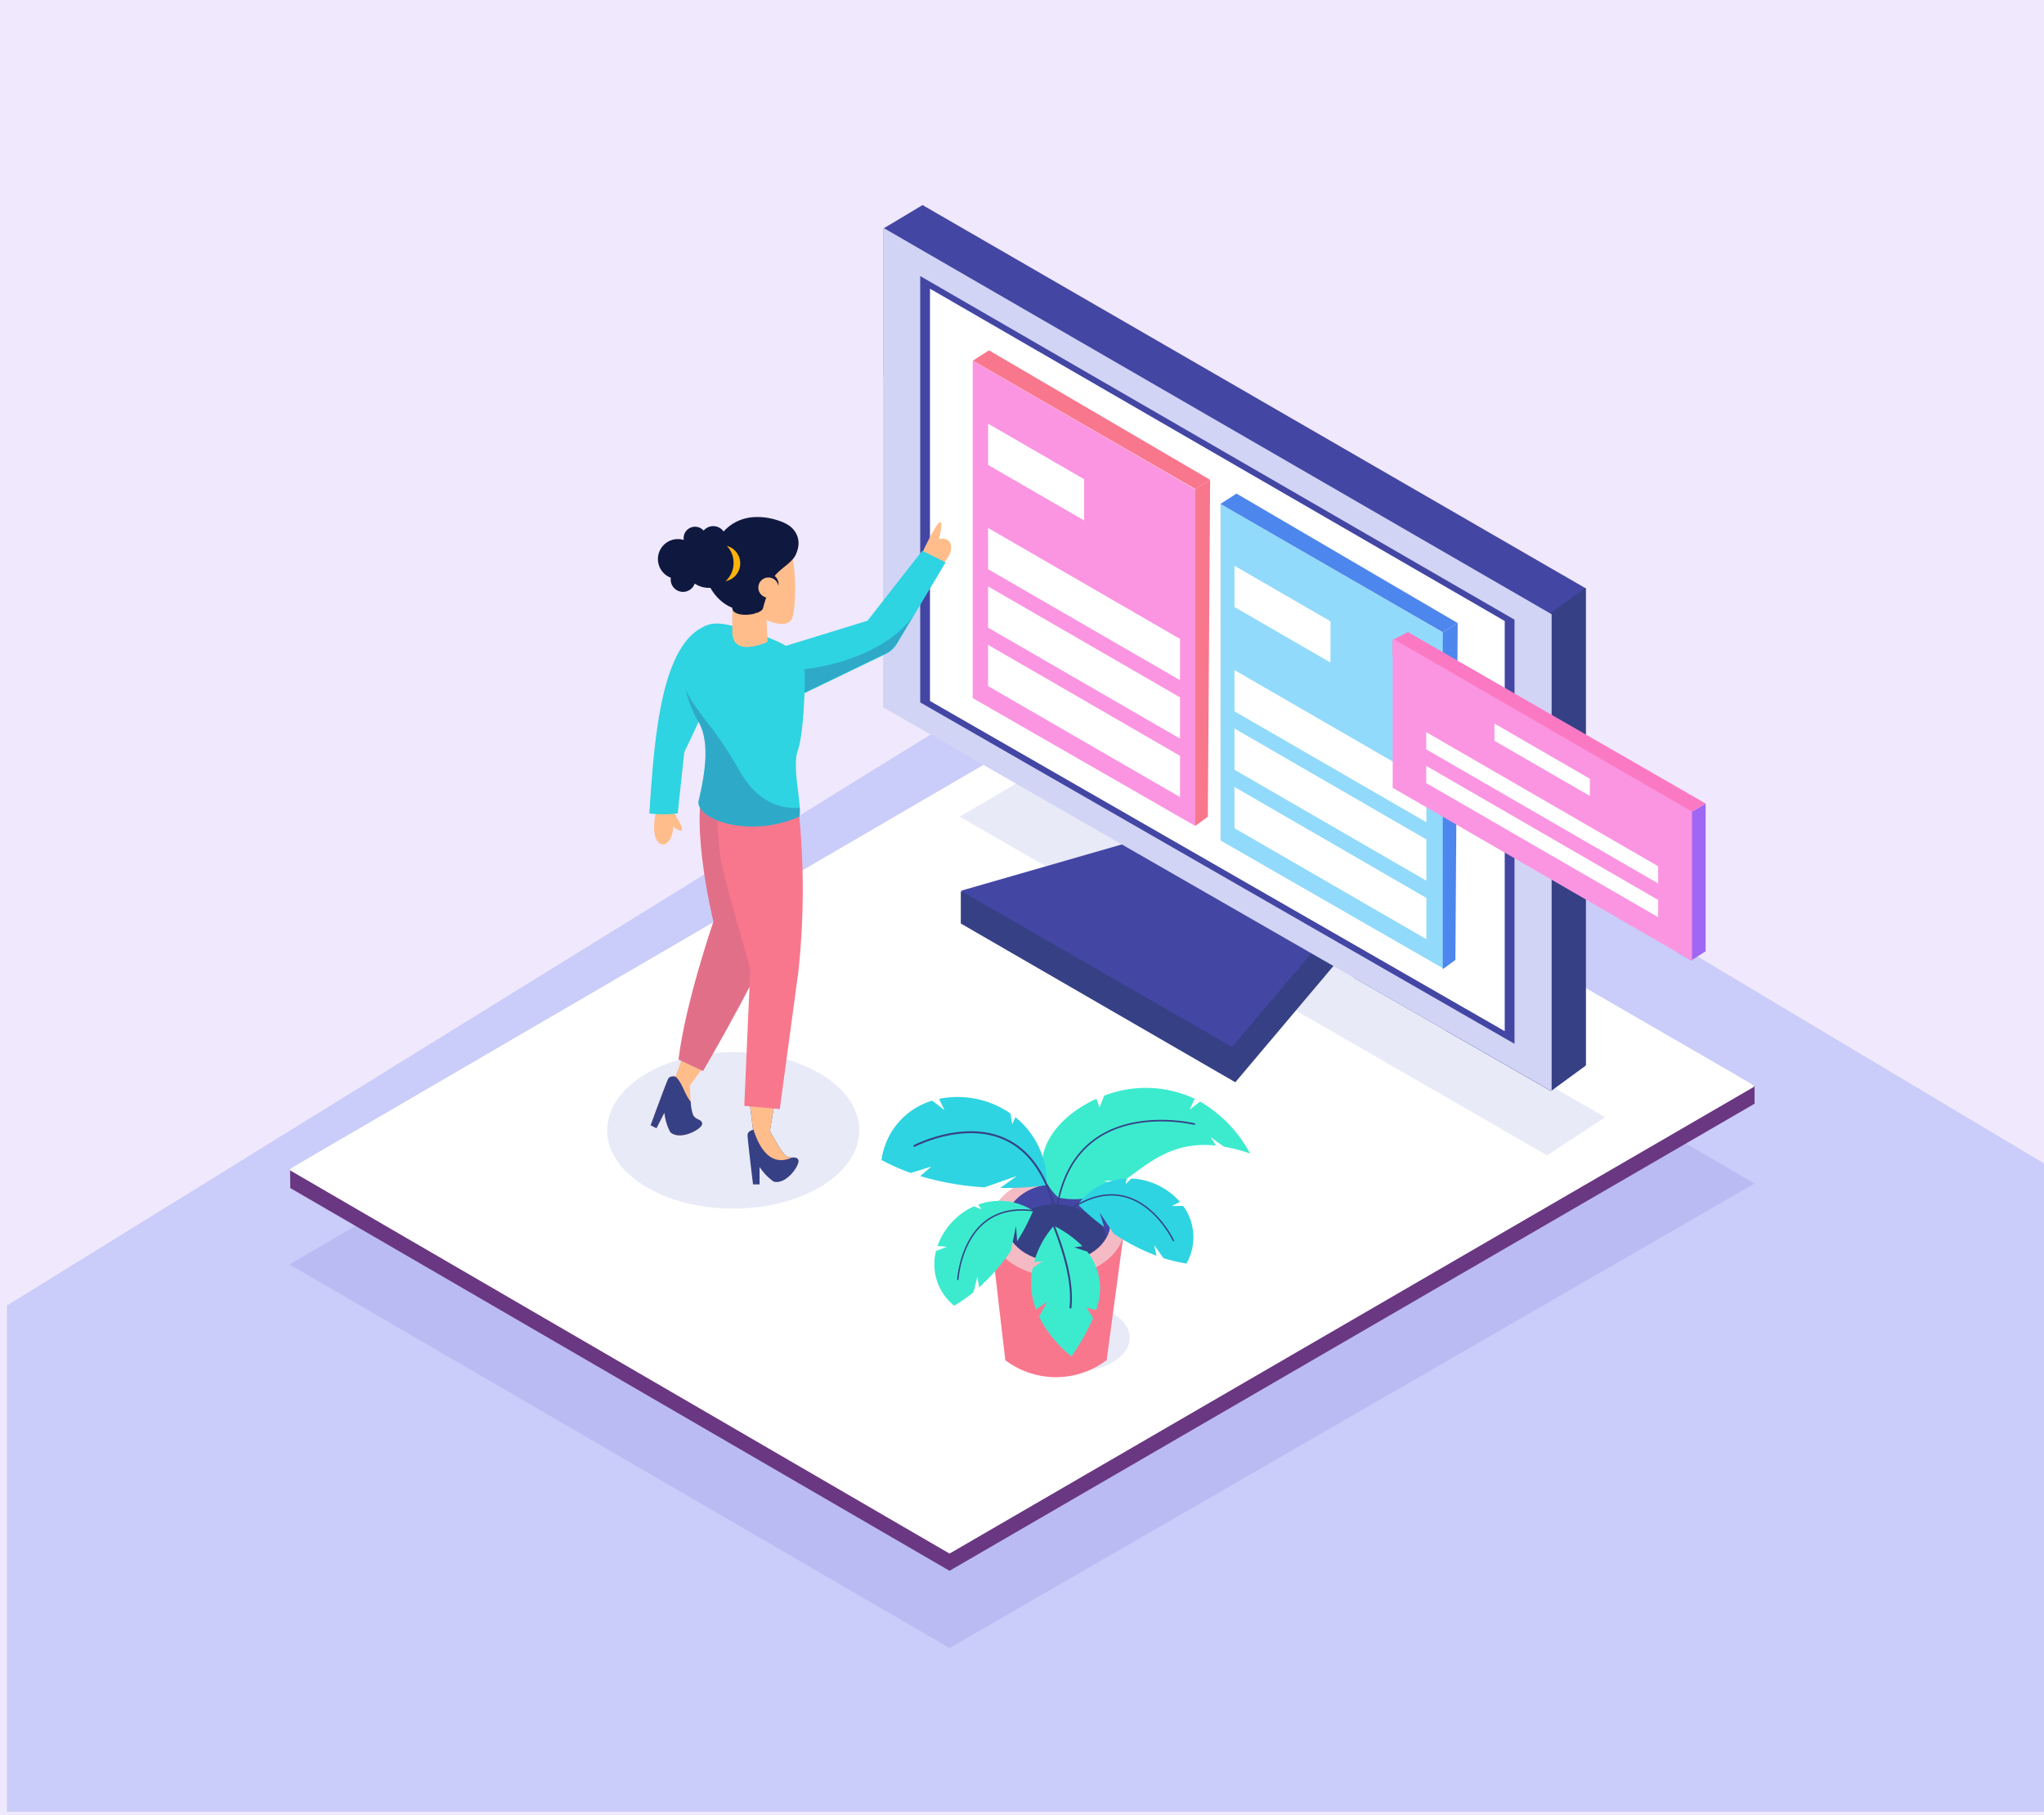 <svg xmlns="http://www.w3.org/2000/svg" width="295" height="262" viewBox="0 0 295 262"><rect x="0" y="0" width="295" height="262" fill="#333333" stroke="none"/><g transform="translate(-2206.685 -2527.102)"><rect width="295" height="262" transform="translate(2206.684 2527.102)" fill="#f0e8fc"/><rect width="294" height="261" transform="translate(2207.184 2527.602)" fill="#f0e8fc"/><path d="M2501.684,2788.6v-93.578L2369.02,2615.79l-161.336,99.746V2788.6Z" fill="#caccf9"/><path d="M2459.91,2697.917l-116.185,67.042-95.267-55.364,115.73-67.414Z" fill="#babbf3"/><path d="M2459.91,2686.4l-116.185,67.414-95.143-55.24-.034-2.742,115.64-64.8,95.721,52.779Z" fill="#6a3782"/><path d="M2459.91,2683.793l-116.185,67.414-95.267-55.364,115.73-67.414Z" fill="#fff"/><path d="M2459.91,2683.917l-116.185,67.414-95.267-55.364,115.73-67.414Z" fill="#fff"/><path d="M2369.786,2671.238l0,1.036a3.576,3.576,0,0,0,1.788,3.092h0a3.576,3.576,0,0,0,5.365-3.1v-1.035a3.578,3.578,0,0,0-1.778-3.09h0A3.577,3.577,0,0,0,2369.786,2671.238Z" fill="#fff"/><path d="M2438.359,2688.352l-84.456-48.476-8.709,5.086,84.774,48.895Z" fill="#e8eaf7"/><ellipse cx="7.821" cy="4.853" rx="7.821" ry="4.853" transform="translate(2354.091 2715.326)" fill="#e8eaf7"/><path d="M2435.548,2612.018v68.861l-4.923,3.6-.107.078-15.111-8.681-13.027-7.485-63.322-42.948-4.923-44.387v-20.944l.125-.076,5.573-3.335,95.646,55.278Z" fill="#4346a3"/><path d="M2435.548,2612.018v68.861l-4.923,3.6-.107.078-15.111-8.681,12.517-58.455,7.556-5.443Z" fill="#364085"/><path d="M2404.308,2660.391l-19.335,22.914-39.621-22.914v-4.6l39.621-6.854Z" fill="#364085"/><path d="M2403.592,2655.671l-19.1,22.545-36.013-20.744-3.127-1.8,39.14-11.272Z" fill="#4346a3"/><path d="M2430.625,2615.756v68.862l-.107-.062-28.138-16.166-68.245-39.208v-69.22l.125.073Z" fill="#d1d4f5"/><path d="M2339.493,2566.945v61.533l85.774,49.279v-61.214Z" fill="#4346a3"/><path d="M2340.905,2568.769v59.506l82.95,47.656v-59.2Z" fill="#fff"/><path d="M2369.009,2704.075l-1.443,10.7-.017.126-.014.1-.956,7.081-.177,1.315,0,.024,0,.035h-.062a12.121,12.121,0,0,1-14.515,0h-.046l-.005-.042-.012-.1-.014-.118-.956-8.2-.016-.131,0-.045-1.252-10.735Z" fill="#f8778d"/><ellipse cx="9.749" cy="7.26" rx="9.749" ry="7.26" transform="translate(2349.512 2696.807)" fill="#f4bbc4"/><ellipse cx="7.527" cy="5.605" rx="7.527" ry="5.605" transform="translate(2351.876 2698.014)" fill="#364085"/><path d="M2358.961,2700.949c3.736,0,6.837,2.028,7.425,4.686a4.367,4.367,0,0,0,.546-2.1c0-3.1-3.369-5.606-7.526-5.606s-7.527,2.51-7.527,5.606a4.253,4.253,0,0,0,.1.918C2353.1,2702.4,2355.8,2700.949,2358.961,2700.949Z" fill="#4346a3"/><path d="M2387.1,2693.587a18.97,18.97,0,0,0-7.211-7.494l-1.521,1.175.74-1.582a16.657,16.657,0,0,0-13.067-.445l-.657,1.682-.46-1.226c-6.708,3-10.655,9.641-5.4,14.325l.34,0a10.63,10.63,0,0,0,8.131-1.891l-1.98-.583,3.033-.136c3.5-2.481,6.852-5.628,13.13-4.97l-.766-1.213,1.922,1.373A23.954,23.954,0,0,1,2387.1,2693.587Z" fill="#3cebce"/><path d="M2358.949,2704.158h-.007a.116.116,0,0,1-.108-.122c.34-5.748,2.273-9.957,5.745-12.51,5.934-4.364,14.42-2.323,14.5-2.3a.115.115,0,0,1-.055.224c-.084-.021-8.469-2.036-14.315,2.264-3.413,2.511-5.314,6.662-5.65,12.338A.115.115,0,0,1,2358.949,2704.158Z" fill="#364085"/><path d="M2353.232,2688.342l-.46,1.027-.261-1.566a13.44,13.44,0,0,0-10.3-2.1l.791,1.626-1.774-1.37a10.383,10.383,0,0,0-7.317,8.562,29.533,29.533,0,0,0,4.229,1.875l2.962-.926-1.6,1.375a40.217,40.217,0,0,0,9.3,1.624l4.653-1.642-2.416,1.726a41.307,41.307,0,0,0,6.713-.4A12.162,12.162,0,0,0,2353.232,2688.342Z" fill="#2ed4e2"/><path d="M2359.284,2703.344a.134.134,0,0,1-.132-.109c-1.189-5.9-3.664-9.781-7.356-11.533-5.91-2.8-13,.87-13.072.907a.134.134,0,0,1-.183-.056.136.136,0,0,1,.057-.184c.072-.038,7.278-3.776,13.313-.913,3.775,1.791,6.3,5.736,7.507,11.725a.137.137,0,0,1-.107.16Z" fill="#364085"/><path d="M2369.314,2697.193l-.188.811.854-.806a9.94,9.94,0,0,1,7,3.371l-1.193.6,1.657-.014a7.676,7.676,0,0,1,.481,8.313,21.886,21.886,0,0,1-3.329-.786l-1.33-1.87.33,1.527a29.781,29.781,0,0,1-6.2-3.2l-2.006-3.047.652,2.1a30.463,30.463,0,0,1-3.772-3.239A8.992,8.992,0,0,1,2369.314,2697.193Z" fill="#2ed4e2"/><path d="M2359.043,2703.321a.1.1,0,0,0,.127,0c3.338-2.944,6.53-4.122,9.488-3.5,4.734.991,7.267,6.325,7.292,6.379a.1.1,0,0,0,.181-.085c-.025-.055-2.6-5.478-7.431-6.49-3.023-.633-6.274.56-9.663,3.548a.1.1,0,0,0-.009.142Z" fill="#364085"/><path d="M2347.861,2700.963l.474.683-1.091-.433a9.943,9.943,0,0,0-5.259,5.722l1.332.12-1.545.6a7.679,7.679,0,0,0,2.628,7.9,21.76,21.76,0,0,0,2.8-1.962l.545-2.229.258,1.541a29.771,29.771,0,0,0,4.578-5.267l.736-3.574.171,2.189a30.547,30.547,0,0,0,2.306-4.4A8.987,8.987,0,0,0,2347.861,2700.963Z" fill="#3cebce"/><path d="M2359.67,2702.858a.1.1,0,0,1-.119.042c-4.19-1.5-7.592-1.414-10.111.255-4.032,2.671-4.412,8.563-4.416,8.623a.1.1,0,1,1-.2-.012c0-.06.388-6.05,4.5-8.778,2.575-1.706,6.037-1.8,10.29-.276a.1.1,0,0,1,.061.128Z" fill="#364085"/><path d="M2357.114,2709.178l-1.392.928a10.833,10.833,0,0,0,.481,6l1.589-1.1-1.146,2.14a17.659,17.659,0,0,0,4.674,5.73,32.047,32.047,0,0,0,3.122-5.544l-.951-1.511,1.364.381a8.6,8.6,0,0,0-1.249-8.452l-1.879-.613s.552-.083,1.183-.174a15.975,15.975,0,0,0-4.127-2.947,13.489,13.489,0,0,0-2.852,5.212Z" fill="#3cebce"/><path d="M2361.184,2715.962h-.014a.134.134,0,0,1-.121-.149c.452-4.291-1.412-9.174-2.526-12.092-.727-1.9-.943-2.515-.662-2.706.2-.134.51.041,1.194.669a.137.137,0,0,1,.008.192.135.135,0,0,1-.192.008c-.6-.548-.8-.629-.854-.638a10.013,10.013,0,0,0,.759,2.378c1.123,2.941,3,7.862,2.543,12.218A.136.136,0,0,1,2361.184,2715.962Z" fill="#364085"/><path d="M2379.2,2597.73l-32.128-18.577v48.706l32.128,18.458Z" fill="#fb95e1"/><path d="M2349.287,2603.3v5.954l27.7,16.016v-5.954Z" fill="#fff"/><path d="M2349.287,2617.691l27.7,16.015v-5.954l-27.7-16.015Z" fill="#fff"/><path d="M2349.287,2626.126l27.7,16.016v-5.955l-27.7-16.015Z" fill="#fff"/><path d="M2363.146,2596.263l-13.859-8.013v5.954l13.859,8.013Z" fill="#fff"/><path d="M2379.189,2597.678l2.15-1.323-31.922-18.69-2.315,1.489Z" fill="#f8778d"/><path d="M2379.189,2597.678v48.628l1.819-1.323.331-48.628Z" fill="#f8778d"/><path d="M2382.838,2599.834v48.573l32.128,18.458v-48.454Z" fill="#91dafb"/><path d="M2384.848,2623.811v5.954l27.7,16.015v-5.954Z" fill="#fff"/><path d="M2384.848,2638.2l27.7,16.016v-5.955l-27.7-16.015Z" fill="#fff"/><path d="M2384.848,2646.636l27.7,16.015V2656.7l-27.7-16.016Z" fill="#fff"/><path d="M2398.707,2616.773l-13.859-8.013v5.954l13.859,8.014Z" fill="#fff"/><path d="M2414.916,2618.353l2.15-1.323-31.922-18.69-2.316,1.489Z" fill="#4d86ed"/><path d="M2414.916,2618.353v48.628l1.819-1.323.331-48.628Z" fill="#4d86ed"/><ellipse cx="18.198" cy="11.293" rx="18.198" ry="11.293" transform="translate(2294.31 2678.951)" fill="#e8eaf7"/><path d="M2339.46,2607.568c4.488-9.606,2.756-2.677,2.756-2.677,2.6-.473,2.126,2.992-.315,4.016" fill="#ffbd8b"/><path d="M2343.161,2608.27l-4.327,7.238h0l-2.7,4.515a3.8,3.8,0,0,1-1.614,1.476l-13.243,6.384-1.057-3.916-.919-3.4,12.589-3.879,7.9-10.1Z" fill="#2ed4e2"/><g opacity="0.31" style="mix-blend-mode:multiply;isolation:isolate"><path d="M2338.834,2615.434l-2.7,4.516a3.8,3.8,0,0,1-1.614,1.475l-13.243,6.384-1.057-3.916C2328,2623.6,2335.879,2620.354,2338.834,2615.434Z" fill="#2c4e8e"/></g><path d="M2303.882,2644.3c2.819,4.36-.022,2.127-.022,2.127-.2,3.873-3.927,3.572-2.416-2.548" fill="#ffbd8b"/><path d="M2318.357,2697.65a7.78,7.78,0,0,1-2.047-2.126v2.519h-.945s-.788-6.456-.788-7.086.788-.788.788-.788l-.043-.351-.43-3.507,3.623-.236-.709,4.252s1.653,3.149,2.362,3.622a1.434,1.434,0,0,0,.84.217c.381,0,.706-.039.892.334C2322.215,2695.13,2320.247,2698.122,2318.357,2697.65Z" fill="#364085"/><path d="M2321.008,2694.166c-3.079,1.4-4.767-1.294-5.686-4.348l-.43-3.507,3.623-.236-.709,4.252s1.653,3.149,2.362,3.622A1.434,1.434,0,0,0,2321.008,2694.166Z" fill="#ffbd8b"/><path d="M2308.019,2689.326c-.006.7-3.12,2.474-4.588,1.194a7.791,7.791,0,0,1-.856-2.825l-1.146,2.244-.842-.429s2.235-6.109,2.521-6.67,1.06-.343,1.06-.343l0-.011.117-.322,1.212-3.319,3.334,1.437-2.565,3.465s.014,1.207.108,2.362a6.377,6.377,0,0,0,.349,1.938,1.431,1.431,0,0,0,.649.575C2307.714,2688.8,2308.023,2688.909,2308.019,2689.326Z" fill="#ffbd8b"/><path d="M2309.1,2638.141c-3.544,5.433.551,21.969.551,21.969s-4.095,11.89-5.04,19.922l3.544,1.653s10.63-18.189,10.394-21.024-4.646-22.52-4.646-22.52Z" fill="#e26f88"/><path d="M2321.9,2643.554a111.04,111.04,0,0,1,0,23.859l-2.677,19.764-5.118-.472.866-19.844s-3.622-12.52-4.173-15.118a71.827,71.827,0,0,1-.709-8.741" fill="#f8778d"/><path d="M2308.616,2617.4c-6.559,2.536-7.5,16.316-8.212,27.1a16.026,16.026,0,0,0,4.094,0l.945-8.819s3.071-6.3,4.646-10.551" fill="#2ed4e2"/><path d="M2322.112,2643.7a5.158,5.158,0,0,1-.054,1.269c-7.166,3.15-14.8.472-14.567-2.2,1.181-4.882,1.5-8.9,0-11.5a15.534,15.534,0,0,1-1.849-4.7,10.5,10.5,0,0,1,1.849-8.375c1.417-1.417,2.992-1.5,7.48,0,5.917,1.973,7.874,3.308,7.874,6.694,0,1.338-.157,8.11-1.023,10.551C2321.111,2637.447,2321.992,2641.363,2322.112,2643.7Z" fill="#2ed4e2"/><g opacity="0.31" style="mix-blend-mode:multiply;isolation:isolate"><path d="M2322.058,2644.971c-7.166,3.15-14.8.472-14.567-2.2,1.181-4.882,1.5-8.9,0-11.5a15.534,15.534,0,0,1-1.849-4.7c1.648,3.641,4,5.1,7.833,11.862,2.458,4.334,5.686,5.453,8.637,5.267A5.158,5.158,0,0,1,2322.058,2644.971Z" fill="#2c4e8e"/></g><path d="M2308.019,2689.326c-.006.7-3.12,2.474-4.588,1.194a7.791,7.791,0,0,1-.856-2.825l-1.146,2.244-.842-.429s2.235-6.109,2.521-6.67,1.06-.343,1.06-.343l0-.011c.937.744,1.342,2.649,2.206,3.623a6.377,6.377,0,0,0,.349,1.938,1.431,1.431,0,0,0,.649.575C2307.714,2688.8,2308.023,2688.909,2308.019,2689.326Z" fill="#364085"/><path d="M2317.465,2619.745s-5.092,2.387-5.092-1.432v-3.5a7.15,7.15,0,0,1-2.547-6.366c.478-4.138,7.162-7.162,10.345-3.183,1.751,2.546,1.365,10,.8,11.14-.8,1.592-3.661.159-3.661.159Z" fill="#ffbd8b"/><path d="M2318.1,2611.31c0-1.591,2.546-2.546,3.342-3.979a4.474,4.474,0,0,0,.413-1.128,3.026,3.026,0,0,0-.411-2.343,3.2,3.2,0,0,0-1.175-1.084c-.037-.02-.07-.04-.1-.06-.478-.318-7.162-3.342-10.345,3.024-3.183,3.024-.477,7.957,2.547,9.072,0,1.591,4.3,1.114,4.456,0A19.052,19.052,0,0,1,2318.1,2611.31Z" fill="#0f183f"/><path d="M2317.274,2616.578l.086,1.728a4.02,4.02,0,0,1-1.672-2.79,15.958,15.958,0,0,0,1.885,1.2C2317.387,2616.635,2317.274,2616.578,2317.274,2616.578Z" fill="#ffbd8b" style="mix-blend-mode:multiply;isolation:isolate"/><circle cx="2.615" cy="2.615" r="2.615" transform="translate(2308.291 2605.802)" fill="#fbb40a"/><path d="M2311.291,2605.6a1.821,1.821,0,0,0-3.054-1.916,1.65,1.65,0,0,0-2.889,1.092,1.7,1.7,0,0,0,.022.261,2.882,2.882,0,0,0-1.865,5.451,1.73,1.73,0,0,0-.021.261,1.779,1.779,0,0,0,3.461.578,3.6,3.6,0,0,0,4.346-5.727Z" fill="#0f183f"/><circle cx="1.461" cy="1.461" r="1.461" transform="translate(2316.127 2609.926)" fill="#0f183f"/><circle cx="1.461" cy="1.461" r="1.461" transform="translate(2316.127 2610.449)" fill="#ffbd8b"/><path d="M2452.851,2643.074V2664.4l-1.967,1.261-.1.067-1.966-1.136v-19.135l2.06-1.215Z" fill="#a067f4"/><path d="M2452.851,2643.074l-1.977,1.166-2.06,1.215-41.132-23.772v-2.218l.183-.094,2.026-1.037Z" fill="#fb79c3"/><path d="M2450.884,2644.246v21.541l-.1-.06-1.966-1.136-41.132-23.784v-21.541l.183.106,43.009,24.869Z" fill="#fb95e1"/><path d="M2412.707,2632.879l-.183-.105v2.484l.183.105L2446,2654.613v-2.484Z" fill="#fff"/><path d="M2412.524,2637.639v2.485l.183.105L2446,2659.478v-2.484l-33.289-19.249Z" fill="#fff"/><path d="M2436.144,2639.5l-13.768-7.961v2.484l13.768,7.961Z" fill="#fff"/></g></svg>